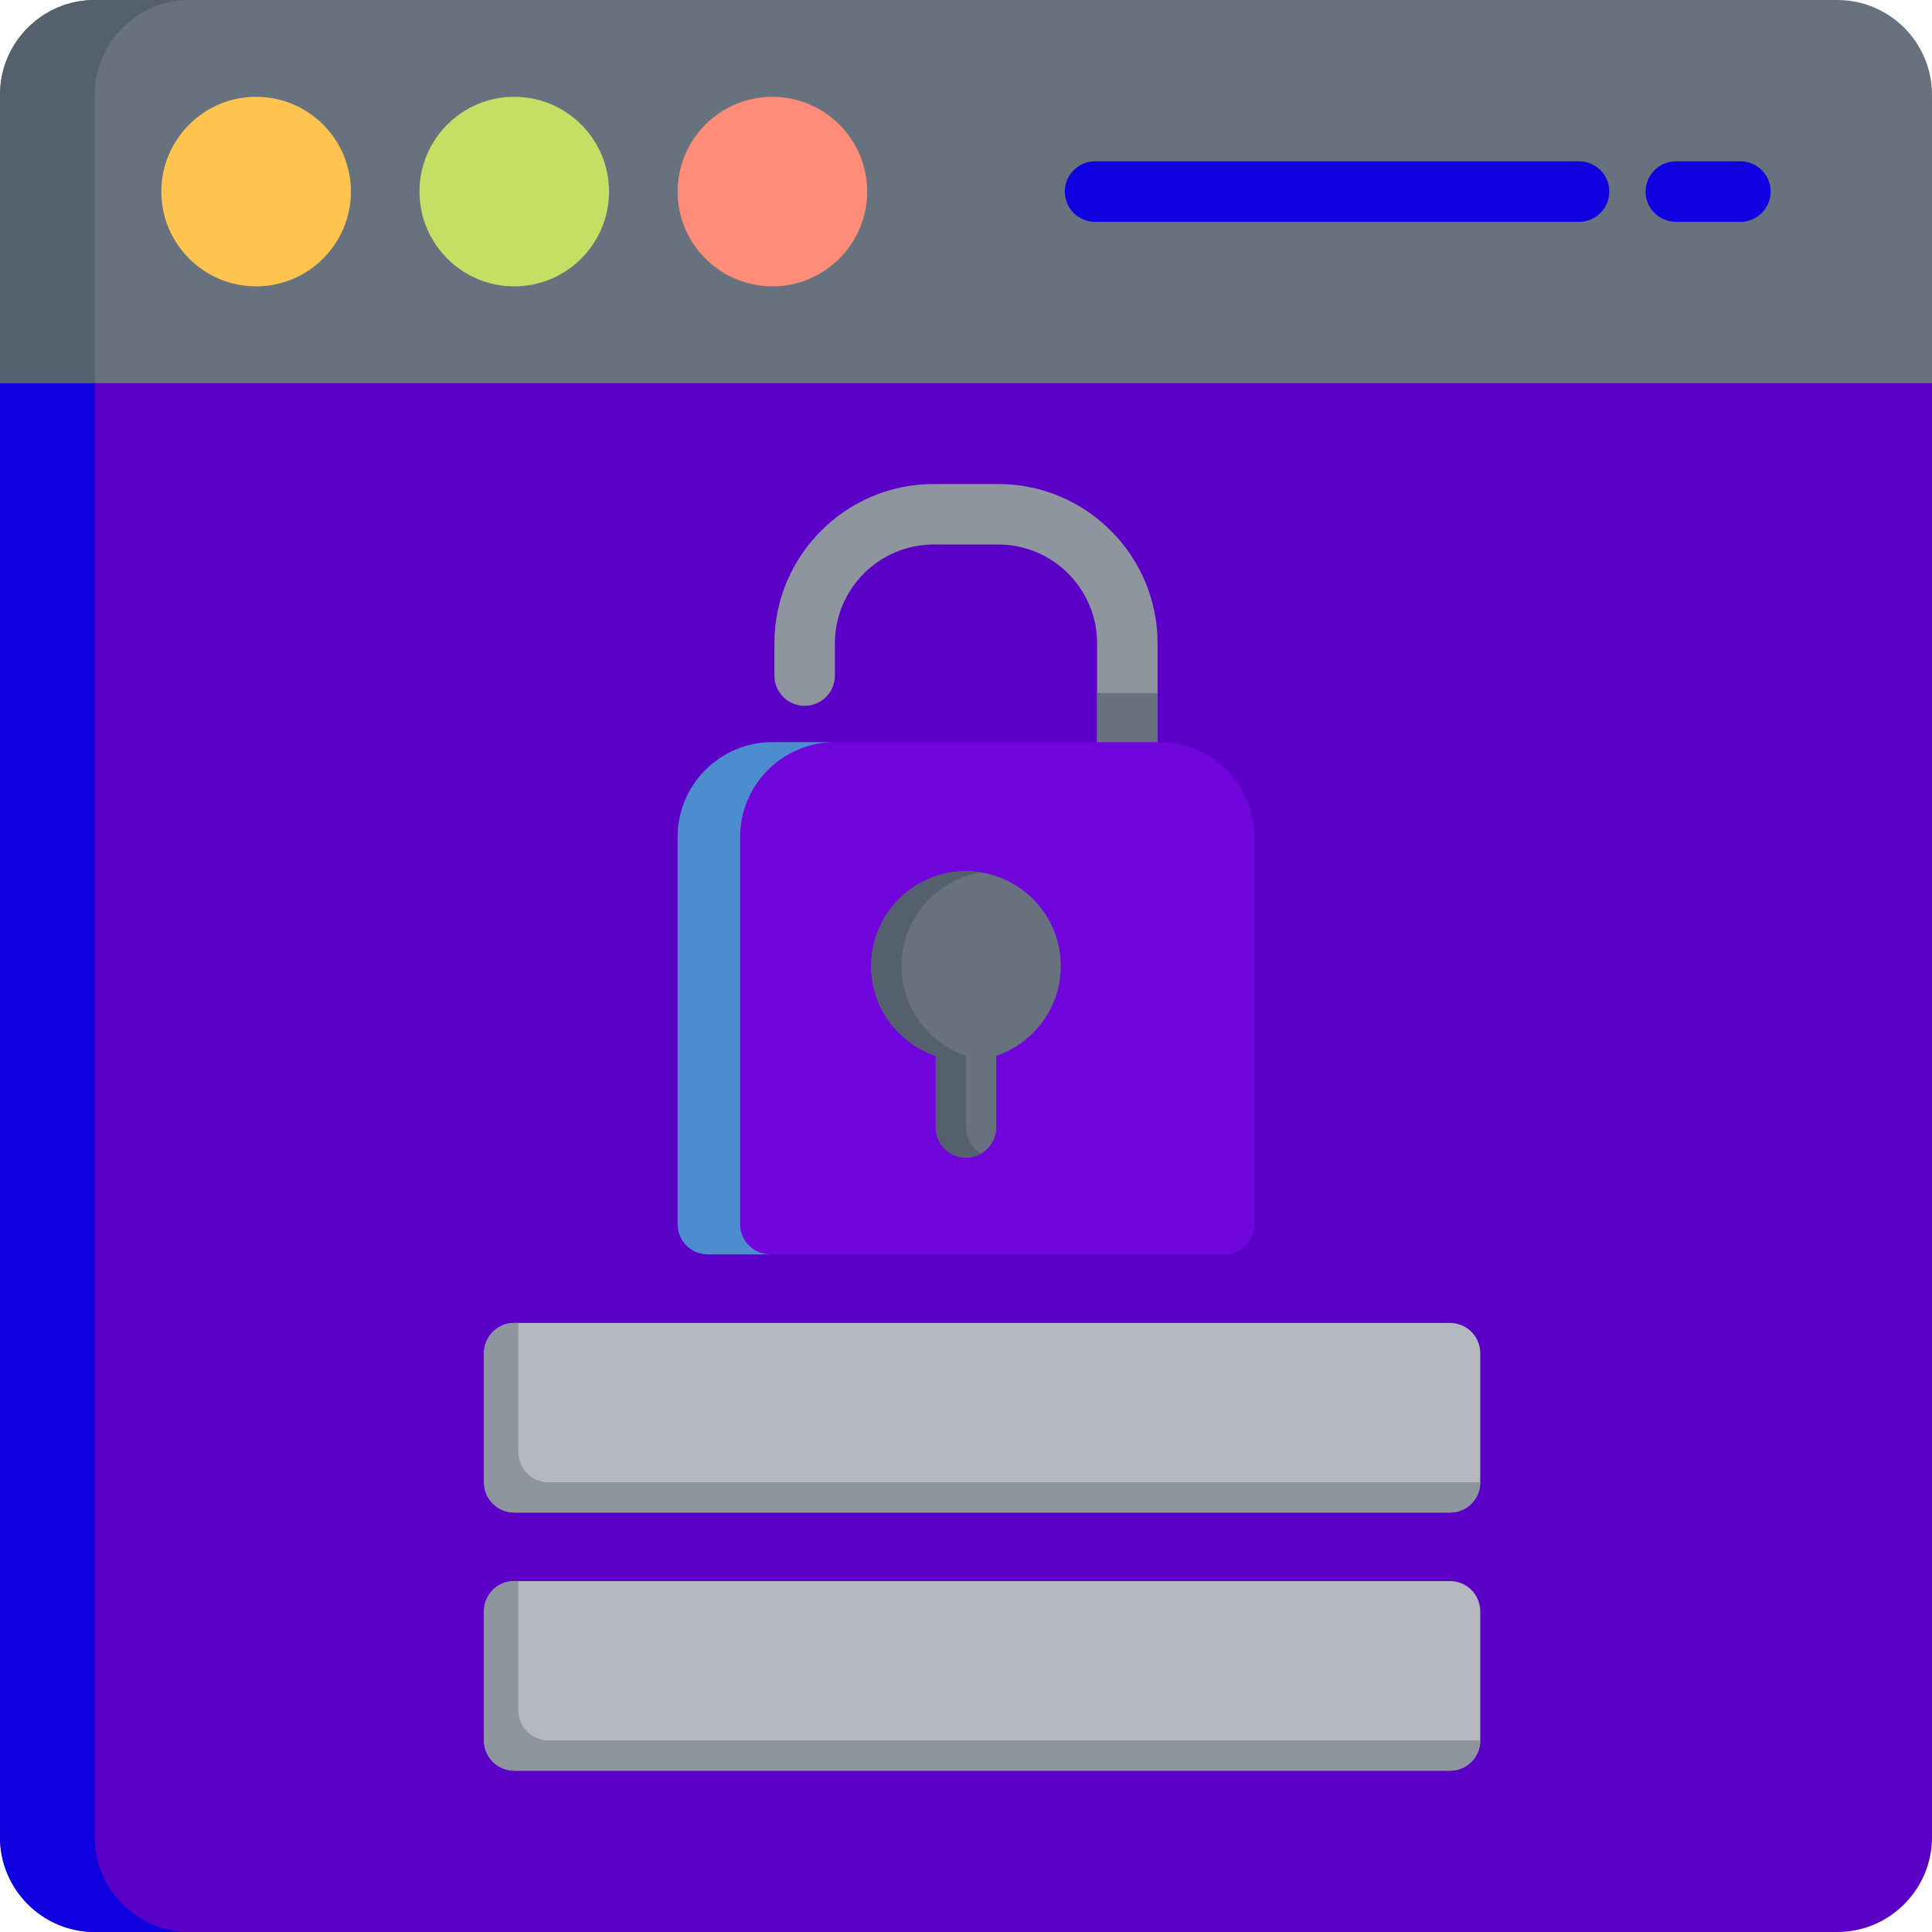 <!DOCTYPE svg PUBLIC "-//W3C//DTD SVG 1.1//EN" "http://www.w3.org/Graphics/SVG/1.1/DTD/svg11.dtd">
<!-- Uploaded to: SVG Repo, www.svgrepo.com, Transformed by: SVG Repo Mixer Tools -->
<svg version="1.1" id="Layer_1" xmlns="http://www.w3.org/2000/svg" xmlns:xlink="http://www.w3.org/1999/xlink" viewBox="0 0 512 512" xml:space="preserve" width="800px" height="800px" fill="#000000">
<g id="SVGRepo_bgCarrier" stroke-width="0"/>
<g id="SVGRepo_tracerCarrier" stroke-linecap="round" stroke-linejoin="round"/>
<g id="SVGRepo_iconCarrier"> <path style="fill:#5a00c7;" d="M0,76.426v410.455C0,500.732,11.268,512,25.119,512h461.762C500.732,512,512,500.732,512,486.881 V76.426H0z"/> <path style="fill:#0f00e0;" d="M25.119,486.881V76.426H0v410.455C0,500.732,11.268,512,25.119,512h25.119 C36.387,512,25.119,500.732,25.119,486.881z"/> <path style="fill:#68727E;" d="M486.881,0H25.119C11.246,0,0,11.246,0,25.119v76.426h512V25.119C512,11.246,500.754,0,486.881,0z"/> <path style="fill:#55606E;" d="M50.238,0H25.119C11.246,0,0,11.246,0,25.119v76.426h25.119V25.119C25.119,11.246,36.365,0,50.238,0z "/> <path style="fill:#FFC44F;" d="M67.875,25.653c-13.851,0-25.119,11.268-25.119,25.119s11.268,25.119,25.119,25.119 s25.119-11.268,25.119-25.119S81.725,25.653,67.875,25.653z"/> <path style="fill:#C4DF64;" d="M136.284,25.653c-13.851,0-25.119,11.268-25.119,25.119s11.268,25.119,25.119,25.119 c13.851,0,25.119-11.268,25.119-25.119S150.135,25.653,136.284,25.653z"/> <path style="fill:#FF8C78;" d="M204.693,25.653c-13.851,0-25.119,11.268-25.119,25.119s11.268,25.119,25.119,25.119 s25.119-11.268,25.119-25.119S218.544,25.653,204.693,25.653z"/> <g> <path style="fill:#B3B9BF;" d="M384.267,350.597H136.284c-4.427,0-8.017,3.588-8.017,8.017v34.205c0,4.428,3.589,8.017,8.017,8.017 h247.983c4.428,0,8.017-3.588,8.017-8.017v-34.205C392.284,354.185,388.696,350.597,384.267,350.597z"/> <path style="fill:#B3B9BF;" d="M384.267,419.006H136.284c-4.427,0-8.017,3.588-8.017,8.017v34.205c0,4.428,3.589,8.017,8.017,8.017 h247.983c4.428,0,8.017-3.588,8.017-8.017v-34.205C392.284,422.595,388.696,419.006,384.267,419.006z"/> </g> <g> <path style="fill:#8E959F;" d="M137.353,384.802v-34.205h-1.069c-4.427,0-8.017,3.588-8.017,8.017v34.205 c0,4.428,3.589,8.017,8.017,8.017h247.983c4.428,0,8.017-3.588,8.017-8.017H145.37C140.942,392.818,137.353,389.23,137.353,384.802 z"/> <path style="fill:#8E959F;" d="M137.353,453.211v-34.205h-1.069c-4.427,0-8.017,3.588-8.017,8.017v34.205 c0,4.428,3.589,8.017,8.017,8.017h247.983c4.428,0,8.017-3.588,8.017-8.017H145.37 C140.942,461.228,137.353,457.639,137.353,453.211z"/> </g> <g> <path style="fill:#0f00e0;" d="M461.228,58.789h-17.102c-4.428,0-8.017-3.588-8.017-8.017s3.588-8.017,8.017-8.017h17.102 c4.428,0,8.017,3.588,8.017,8.017S465.656,58.789,461.228,58.789z"/> <path style="fill:#0f00e0;" d="M418.472,58.789H290.205c-4.428,0-8.017-3.588-8.017-8.017s3.588-8.017,8.017-8.017h128.267 c4.428,0,8.017,3.588,8.017,8.017S422.9,58.789,418.472,58.789z"/> </g> <path style="fill:#8E959F;" d="M306.772,170.489c0-23.281-18.941-42.221-42.221-42.221h-17.102 c-23.281,0-42.221,18.941-42.221,42.221v8.551c0,4.428,3.589,8.017,8.017,8.017s8.017-3.588,8.017-8.017v-8.551 c0-14.441,11.748-26.188,26.188-26.188h17.102c14.441,0,26.188,11.747,26.188,26.188v33.937h16.033V170.489z"/> <rect x="290.739" y="183.668" style="fill:#68727E;" width="16.033" height="20.755"/> <path style="fill:#7006db;" d="M307.307,196.676H204.693c-13.851,0-25.119,11.268-25.119,25.119v102.614 c0,4.428,3.589,8.017,8.017,8.017h136.818c4.428,0,8.017-3.588,8.017-8.017V221.795 C332.426,207.945,321.158,196.676,307.307,196.676z"/> <path style="fill:#4D8CCF;" d="M196.142,324.409V221.795c0-13.851,11.268-25.119,25.119-25.119h-16.568 c-13.851,0-25.119,11.268-25.119,25.119v102.614c0,4.428,3.589,8.017,8.017,8.017h16.568 C199.731,332.426,196.142,328.838,196.142,324.409z"/> <path style="fill:#68727E;" d="M281.119,256c0-13.851-11.268-25.119-25.119-25.119c-13.851,0-25.119,11.268-25.119,25.119 c0,11.048,7.172,20.446,17.102,23.8v18.956c0,4.428,3.589,8.017,8.017,8.017c4.428,0,8.017-3.588,8.017-8.017V279.8 C273.947,276.446,281.119,267.048,281.119,256z"/> <path style="fill:#55606E;" d="M256,298.756V279.8c-9.93-3.354-17.102-12.752-17.102-23.8c0-12.487,9.159-22.87,21.111-24.795 c-1.306-0.211-2.644-0.324-4.008-0.324c-13.851,0-25.119,11.268-25.119,25.119c0,11.048,7.172,20.446,17.102,23.8v18.956 c0,4.428,3.589,8.017,8.017,8.017c1.462,0,2.828-0.398,4.008-1.081C257.614,304.304,256,301.722,256,298.756z"/> </g>
</svg>